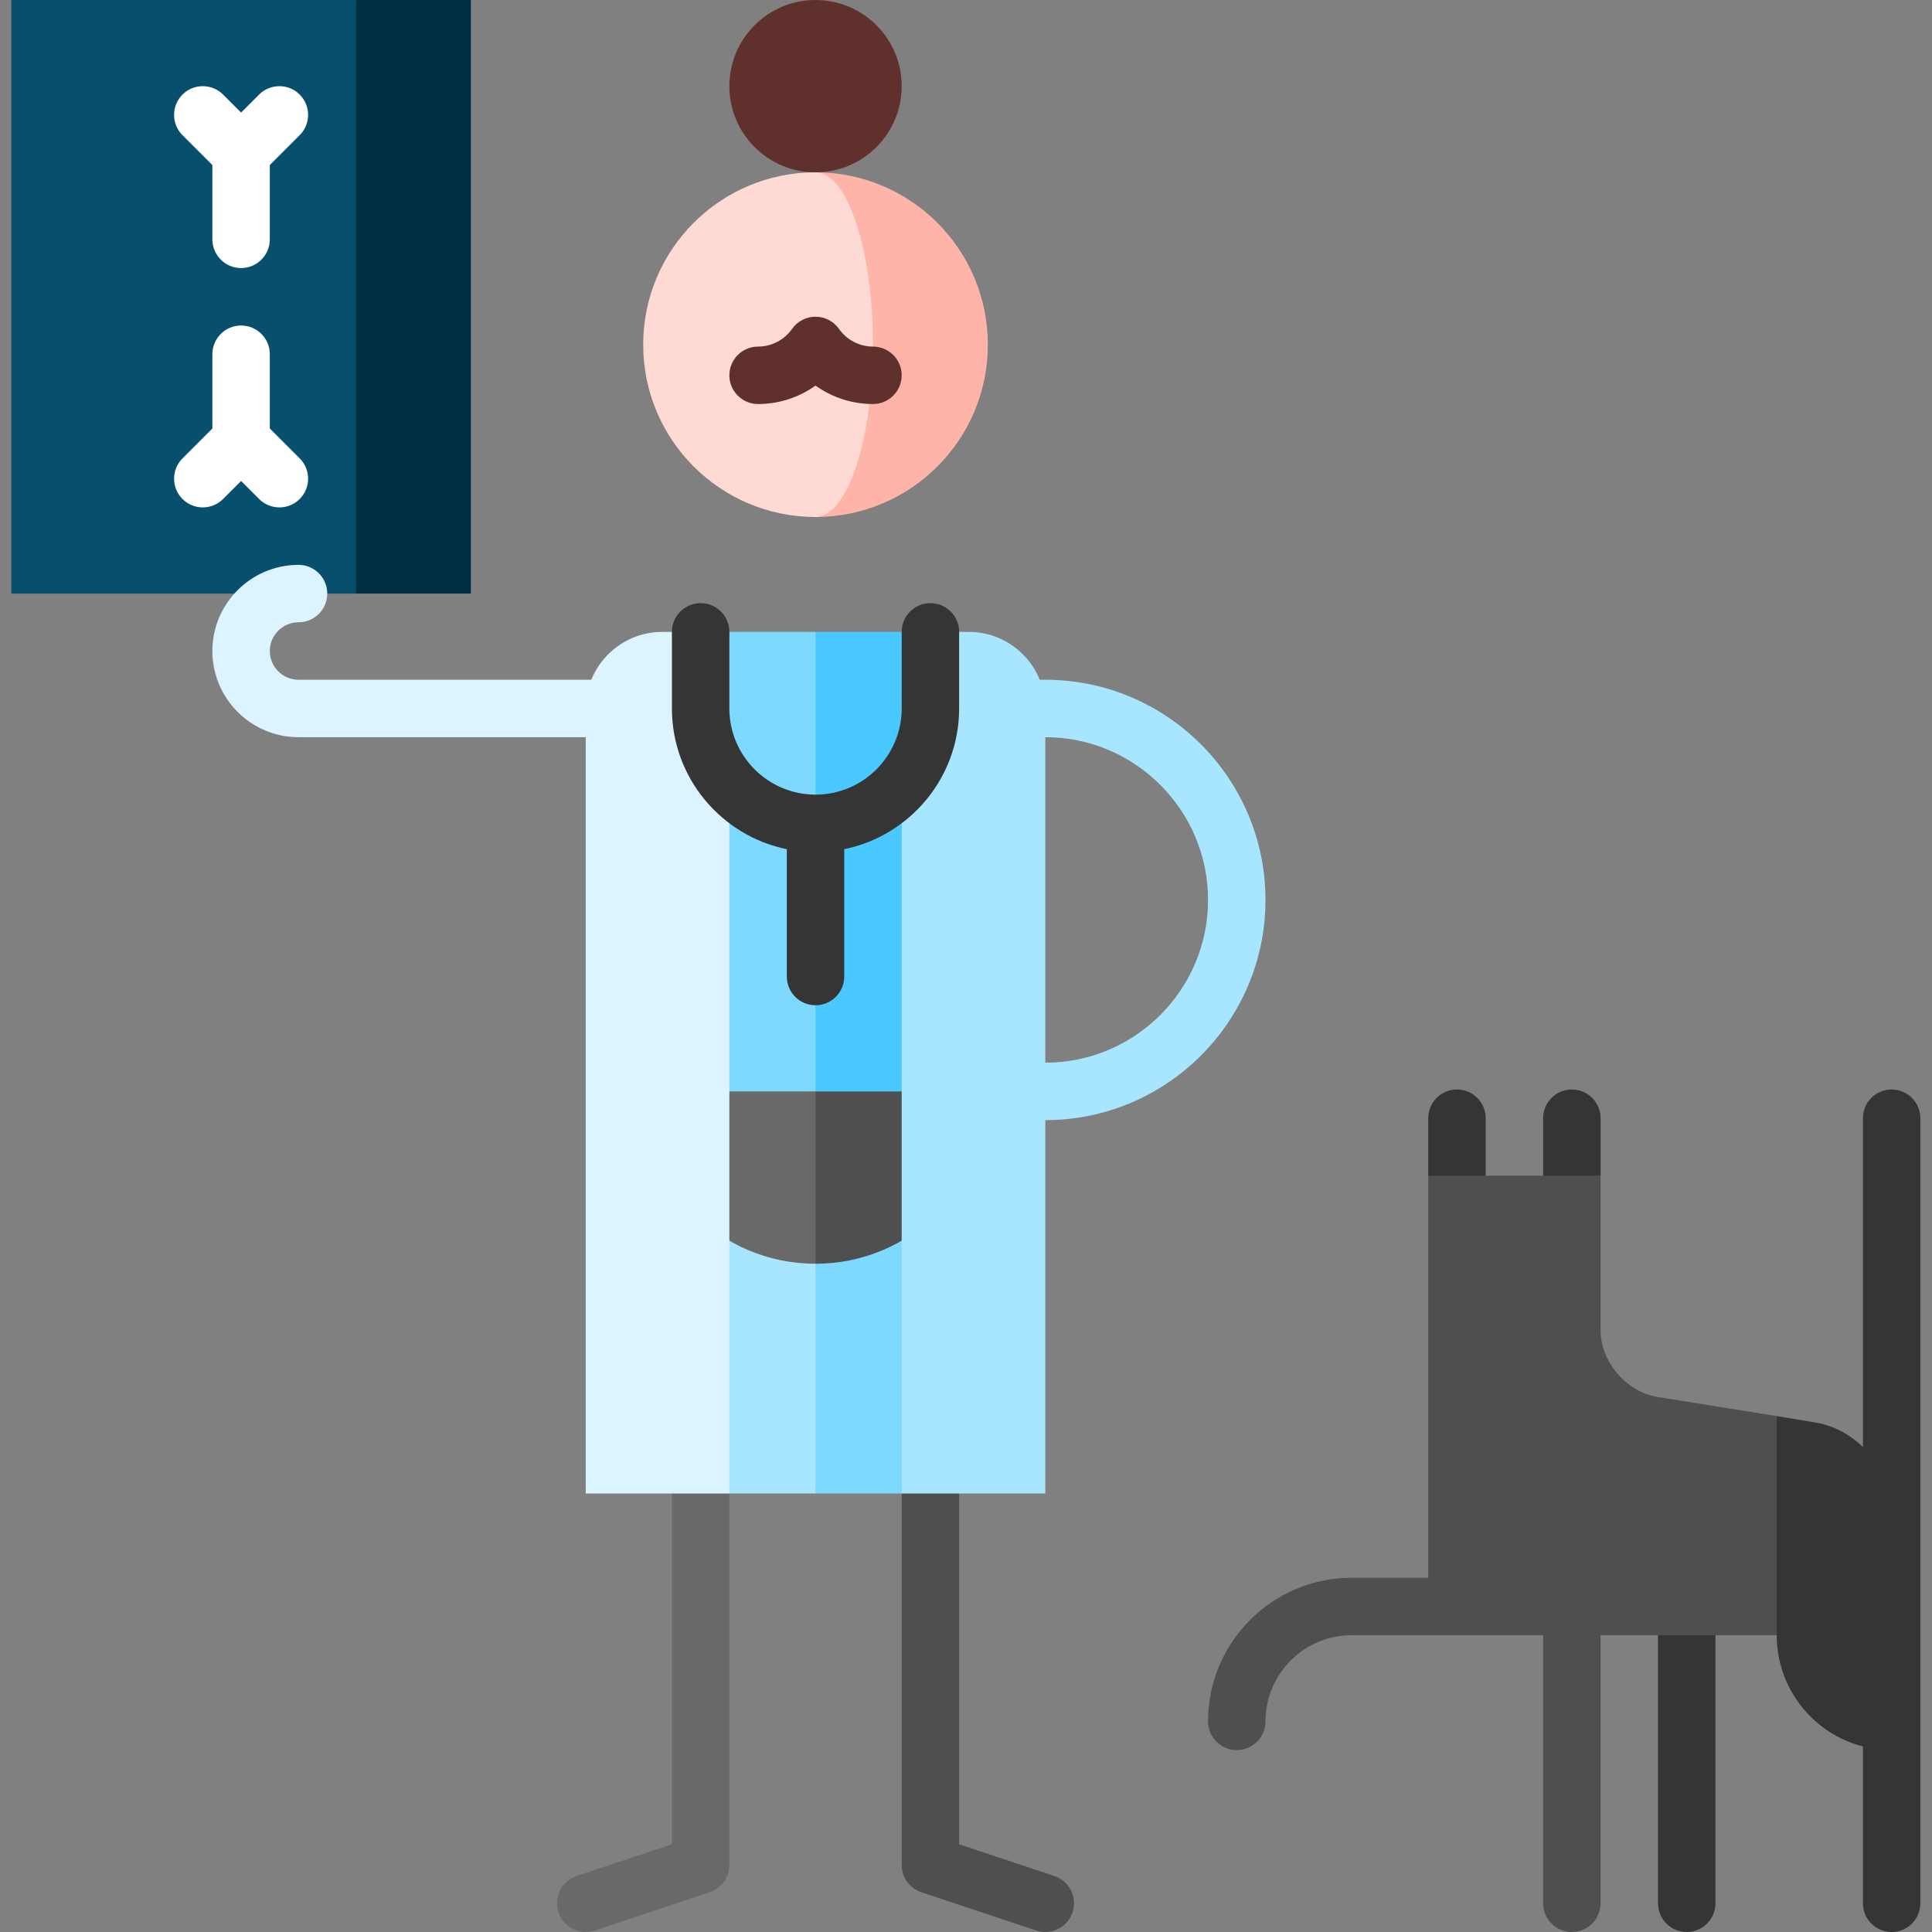 <!-- icon666.com - MILLIONS vector ICONS FREE --><svg viewBox="-3 0 512 512" xmlns="http://www.w3.org/2000/svg"><rect x="-3" y="0" width="512" height="512" fill="#808080" stroke="none"/><path d="m355.203 418.121c-20.984 0-38.059 17.074-38.059 38.059 0 4.203 3.41 7.609 7.613 7.609 4.203 0 7.609-3.406 7.609-7.609 0-12.59 10.246-22.836 22.836-22.836h20.297l31.461-15.223zm0 0" fill="#4f4f4f"></path><path d="m436.391 402.898v101.488c0 4.207 3.41 7.613 7.613 7.613s7.613-3.406 7.613-7.613v-101.488zm0 0" fill="#353535"></path><path d="m405.945 402.898v101.488c0 4.207 3.41 7.613 7.613 7.613s7.609-3.406 7.609-7.613v-101.488zm0 0" fill="#4f4f4f"></path><path d="m91.34 0-30.449 78.652 30.449 78.652h30.445v-157.305zm0 0" fill="#002f42"></path><path d="m0 0h91.34v157.305h-91.34zm0 0" fill="#084f6d"></path><g fill="#353535"><path d="m478.277 377.012-10.426-1.738-20.297 29.039 20.297 29.035c0 16.816 13.633 30.445 30.449 30.445v-63.145c0-11.164-9.012-21.801-20.023-23.637zm0 0"></path><path d="m383.113 288.727c-4.207 0-7.613 3.406-7.613 7.609v15.227l15.223 20.297v-35.523c0-4.203-3.406-7.609-7.609-7.609zm0 0"></path><path d="m413.559 288.727c-4.207 0-7.613 3.406-7.613 7.609v35.523l15.223-20.297v-15.227c0-4.203-3.406-7.609-7.609-7.609zm0 0"></path></g><path d="m436.184 370.199c-8.258-1.375-15.016-9.352-15.016-17.723v-40.914h-45.668v121.785h92.352v-58.074zm0 0" fill="#4f4f4f"></path><path d="m76.113 180.141c-4.195 0-7.609-3.414-7.609-7.613 0-4.199 3.414-7.613 7.609-7.613 4.207 0 7.613-3.406 7.613-7.609 0-4.203-3.406-7.613-7.613-7.613-12.59 0-22.832 10.246-22.832 22.836s10.242 22.836 22.832 22.836h137.008v-15.223zm0 0" fill="#dbf4ff"></path><path d="m68.504 113.555v-19.68c0-4.203-3.41-7.613-7.613-7.613s-7.609 3.41-7.609 7.613v19.68l-7.918 7.922c-2.973 2.973-2.973 7.789 0 10.762 2.973 2.973 7.789 2.973 10.762 0l4.766-4.766 4.77 4.766c1.484 1.488 3.434 2.23 5.379 2.23 1.949 0 3.898-.742 5.383-2.23 2.973-2.973 2.973-7.789 0-10.762zm0 0" fill="#fff"></path><path d="m53.281 43.746v19.684c0 4.203 3.406 7.609 7.609 7.609s7.613-3.406 7.613-7.609v-19.684l7.918-7.918c2.973-2.973 2.973-7.793 0-10.766-2.973-2.969-7.793-2.969-10.762 0l-4.77 4.77-4.766-4.77c-2.973-2.969-7.793-2.969-10.762 0-2.973 2.977-2.973 7.793 0 10.766zm0 0" fill="#fff"></path><path d="m274.016 296.848h-7.613v-15.223h7.613c23.781 0 43.129-19.348 43.129-43.133 0-23.781-19.348-43.129-43.129-43.129h-7.613v-15.223h7.613c32.176 0 58.352 26.176 58.352 58.352 0 32.18-26.176 58.355-58.352 58.355zm0 0" fill="#a8e5ff"></path><path d="m235.957 22.836c0 12.609-10.223 22.832-22.836 22.832-12.609 0-22.832-10.223-22.832-22.832 0-12.613 10.223-22.836 22.832-22.836 12.613 0 22.836 10.223 22.836 22.836zm0 0" fill="#60312c"></path><path d="m213.121 45.668v91.34c25.223 0 45.668-20.449 45.668-45.668 0-25.223-20.445-45.672-45.668-45.672zm0 0" fill="#ffb4a9"></path><path d="m228.344 91.34c0-25.223-6.816-45.672-15.223-45.672-25.223 0-45.668 20.449-45.668 45.672 0 25.219 20.445 45.668 45.668 45.668 8.406 0 15.223-20.449 15.223-45.668zm0 0" fill="#ffd9d4"></path><path d="m228.344 107.074c-5.52 0-10.832-1.754-15.223-4.883-4.391 3.129-9.699 4.883-15.223 4.883-4.203 0-7.609-3.41-7.609-7.613 0-4.203 3.406-7.613 7.609-7.613 3.57 0 6.934-1.75 9-4.68 1.426-2.027 3.746-3.234 6.223-3.234 2.477 0 4.801 1.207 6.227 3.234 2.062 2.934 5.426 4.68 8.996 4.68 4.203 0 7.613 3.41 7.613 7.613 0 4.203-3.41 7.613-7.613 7.613zm0 0" fill="#60312c"></path><path d="m175.062 289.238v199.512l-25.238 8.414c-3.988 1.332-6.141 5.641-4.812 9.629s5.641 6.145 9.625 4.812l30.445-10.148c3.109-1.035 5.203-3.941 5.203-7.219v-205zm0 0" fill="#696969"></path><path d="m251.18 289.238v199.512l25.238 8.414c3.988 1.332 6.145 5.641 4.816 9.629-1.332 3.988-5.641 6.145-9.629 4.812l-30.445-10.148c-3.105-1.035-5.203-3.941-5.203-7.219v-205zm0 0" fill="#4f4f4f"></path><path d="m182.676 289.238h76.113v91.336l-22.832 15.223h-22.836zm0 0" fill="#7dd9ff"></path><path d="m213.121 289.238h-45.668v91.336l22.836 15.223h22.832zm0 0" fill="#a8e5ff"></path><path d="m192.824 258.789 20.297 76.117c25.223 0 45.668-20.445 45.668-45.668zm0 0" fill="#4f4f4f"></path><path d="m167.453 289.238c0 25.223 20.445 45.668 45.668 45.668v-76.117zm0 0" fill="#696969"></path><path d="m243.566 167.453h-30.445l-20.297 60.891 20.297 60.895h48.207zm0 0" fill="#49c9ff"></path><path d="m213.121 167.453h-30.445l-15.223 121.785h45.668zm0 0" fill="#7dd9ff"></path><path d="m172.535 167.453c-11.211 0-20.305 9.086-20.305 20.297v208.047h38.059v-208.047l-7.613-20.297zm0 0" fill="#dbf4ff"></path><path d="m253.715 167.453h-10.148l-7.609 20.297v208.047h38.059v-208.047c0-11.207-9.09-20.297-20.301-20.297zm0 0" fill="#a8e5ff"></path><path d="m243.566 159.84c-4.203 0-7.609 3.41-7.609 7.613v20.297c0 12.59-10.246 22.836-22.836 22.836s-22.832-10.246-22.832-22.836v-20.297c0-4.203-3.41-7.613-7.613-7.613s-7.613 3.41-7.613 7.613v20.297c0 18.379 13.098 33.754 30.449 37.293v33.746c0 4.207 3.406 7.613 7.609 7.613 4.207 0 7.613-3.406 7.613-7.613v-33.746c17.348-3.539 30.445-18.914 30.445-37.293v-20.297c0-4.203-3.406-7.613-7.613-7.613zm0 0" fill="#353535"></path><path d="m498.301 512c-4.203 0-7.613-3.406-7.613-7.613v-208.051c0-4.203 3.41-7.609 7.613-7.609s7.609 3.406 7.609 7.609v208.051c0 4.207-3.406 7.613-7.609 7.613zm0 0" fill="#353535"></path></svg>